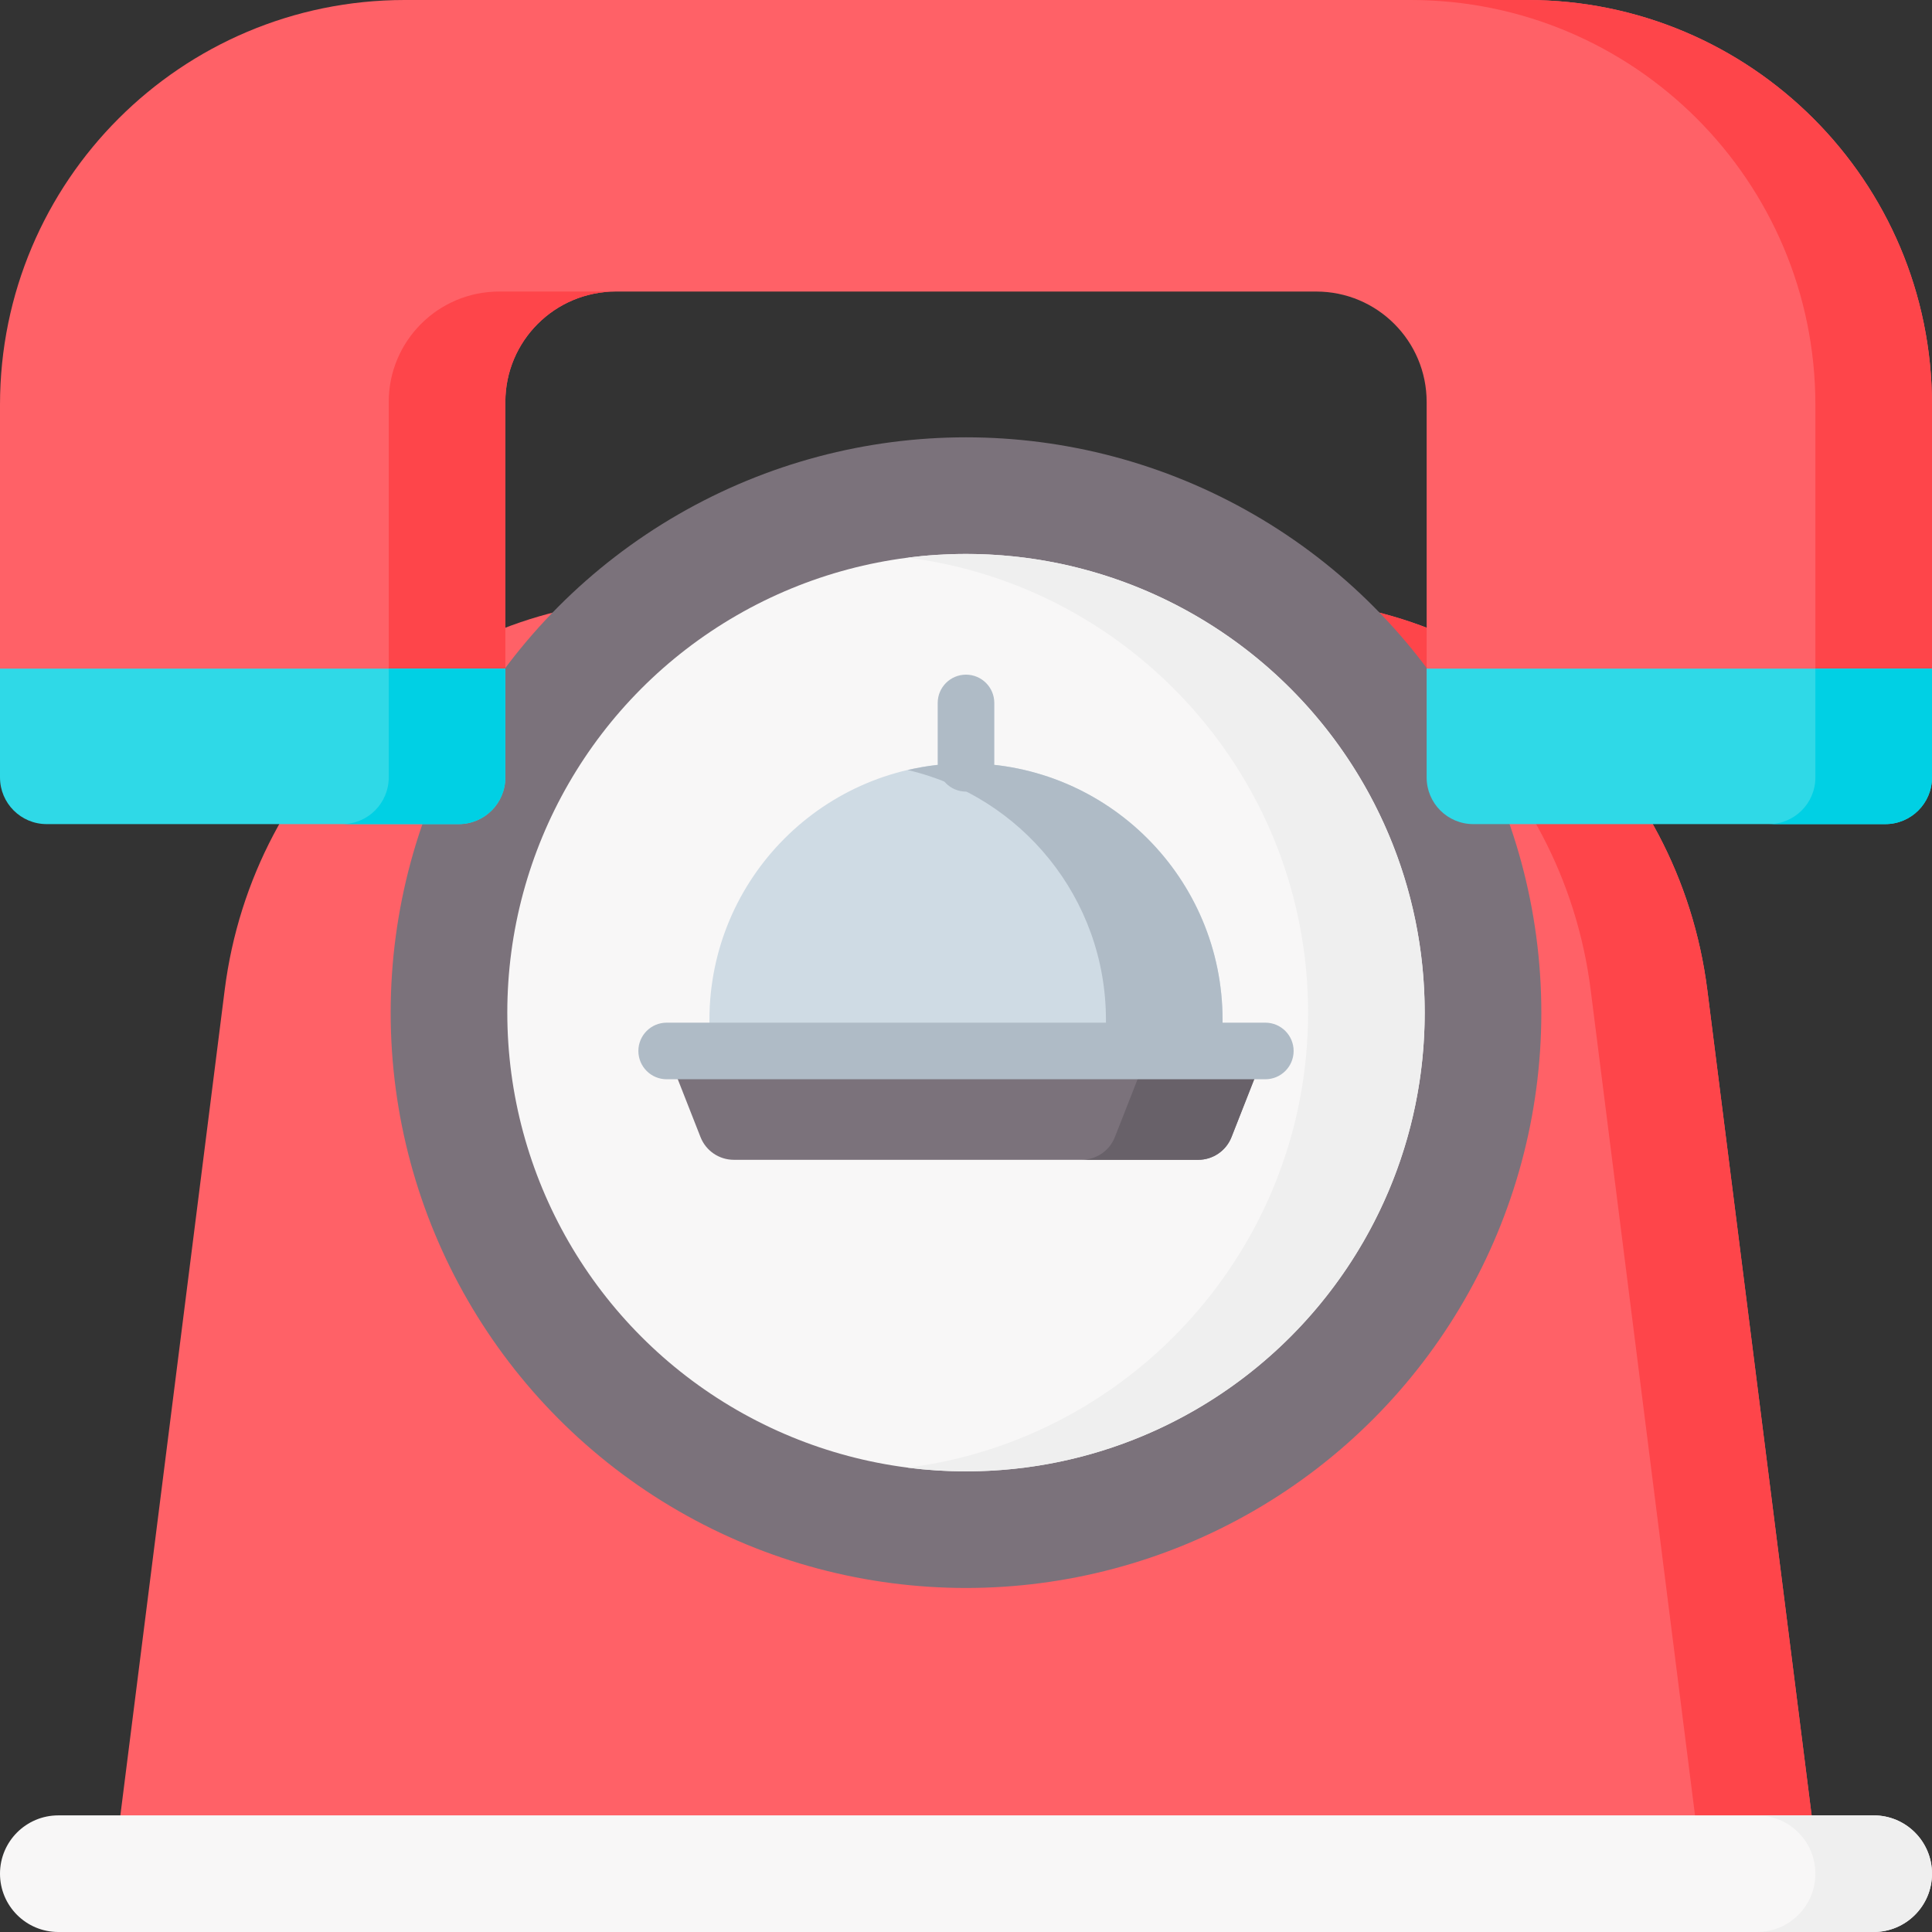 <svg id="Layer_1" enable-background="new 0 0 512 512" height="512" viewBox="0 0 512 512" width="512" xmlns="http://www.w3.org/2000/svg"><rect x="0" y="0" width="512" height="512" fill="#333333" stroke="none"/><g><path d="m481.095 488.949h-450.19l28.638-226.582c7.483-59.204 56.705-103.518 114.983-103.518h162.947c58.278 0 107.5 44.314 114.983 103.518z" fill="#ff6167"/><path d="m452.456 262.367c-7.483-59.204-56.705-103.518-114.983-103.518h-30.905c58.278 0 107.5 44.314 114.983 103.518l28.638 226.583h30.905z" fill="#fe454a"/><circle cx="256" cy="268.362" fill="#7b727b" r="152.467"/><circle cx="256" cy="268.362" fill="#f8f7f7" r="121.561"/><path d="m256 146.801c-5.234 0-10.391.333-15.453.978 59.76 7.615 106.109 58.788 106.109 120.584s-46.349 112.969-106.109 120.584c5.061.645 10.219.978 15.453.978 67.029 0 121.561-54.532 121.561-121.561s-54.532-121.563-121.561-121.563z" fill="#efefef"/><path d="m496.547 512h-481.094c-8.535 0-15.453-6.918-15.453-15.453 0-8.534 6.918-15.453 15.453-15.453h481.095c8.534 0 15.453 6.918 15.453 15.453-.001 8.535-6.919 15.453-15.454 15.453z" fill="#f8f7f7"/><path d="m496.547 481.095h-30.905c8.534 0 15.453 6.918 15.453 15.453 0 8.534-6.918 15.453-15.453 15.453h30.905c8.534 0 15.453-6.919 15.453-15.453 0-8.535-6.918-15.453-15.453-15.453z" fill="#efefef"/><path d="m317.527 307.361h-123.054c-3.9 0-7.402-2.387-8.828-6.017l-8.968-22.828h158.648l-8.968 22.828c-1.427 3.63-4.93 6.017-8.83 6.017z" fill="#7b727b"/><path d="m304.419 278.516-8.968 22.828c-1.426 3.63-4.928 6.017-8.828 6.017h30.905c3.9 0 7.402-2.387 8.828-6.017l8.968-22.828z" fill="#686169"/><path d="m348.815 77.264h-185.63c-16.16 0-29.261 13.101-29.261 29.261v83.861h-133.924v-83.108c0-59.248 48.03-107.278 107.278-107.278h297.445c59.247 0 107.277 48.03 107.277 107.278v83.108h-133.924v-83.861c0-16.161-13.1-29.261-29.261-29.261z" fill="#ff6167"/><g fill="#fe454a"><path d="m103.018 106.525v83.861h30.905v-83.861c0-16.16 13.101-29.261 29.261-29.261h-30.905c-16.16 0-29.261 13.1-29.261 29.261z"/><path d="m404.722 0h-30.905c59.248 0 107.278 48.03 107.278 107.277v83.108h30.905v-83.108c0-59.247-48.03-107.277-107.278-107.277z"/></g><path d="m378.076 206.036v-28.845h133.924v28.845c0 6.827-5.535 12.362-12.362 12.362h-109.199c-6.828 0-12.363-5.534-12.363-12.362z" fill="#2fd9e7"/><path d="m481.095 177.191v28.845c0 6.827-5.535 12.362-12.362 12.362h30.905c6.827 0 12.362-5.535 12.362-12.362v-28.845z" fill="#00d0e4"/><path d="m0 206.036v-28.845h133.924v28.845c0 6.827-5.535 12.362-12.362 12.362h-109.2c-6.827 0-12.362-5.534-12.362-12.362z" fill="#2fd9e7"/><path d="m103.018 177.191v28.845c0 6.827-5.535 12.362-12.362 12.362h30.905c6.827 0 12.362-5.535 12.362-12.362v-28.845z" fill="#00d0e4"/><path d="m323.992 278.516h-135.984v-8.242c0-37.551 30.441-67.992 67.992-67.992 37.551 0 67.992 30.441 67.992 67.992z" fill="#cfdbe4"/><g fill="#afbbc6"><path d="m256 202.282c-5.318 0-10.486.63-15.453 1.785 30.102 7 52.539 33.974 52.539 66.207v8.242h30.905v-8.242c.001-37.551-30.44-67.992-67.991-67.992z"/><g><path d="m256 209.782c4.142 0 7.5-3.358 7.5-7.5v-15.992c0-4.142-3.358-7.5-7.5-7.5s-7.5 3.358-7.5 7.5v15.992c0 4.142 3.358 7.5 7.5 7.5z"/><path d="m335.324 271.016h-158.648c-4.142 0-7.5 3.358-7.5 7.5s3.358 7.5 7.5 7.5h158.647c4.142 0 7.5-3.358 7.5-7.5s-3.357-7.5-7.499-7.5z"/></g></g></g></svg>